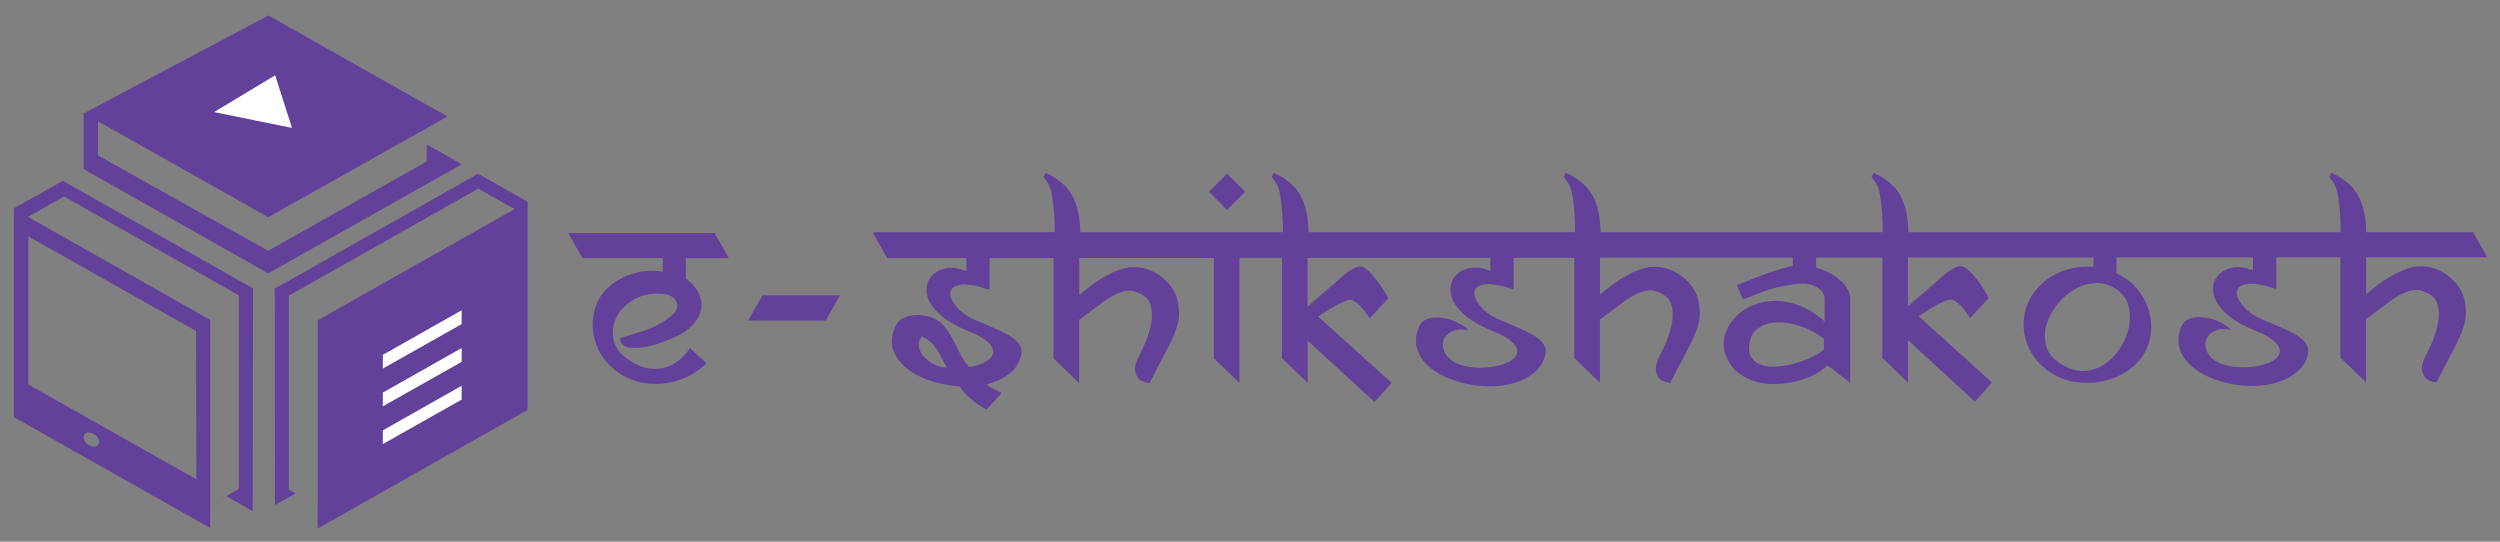<?xml version="1.0" encoding="UTF-8"?>
<svg id="a" xmlns="http://www.w3.org/2000/svg" viewBox="0 0 300 65"><rect x="0" y="0" width="300" height="65" fill="#808080" stroke="none"/><defs><style>.b,.c{fill:#63409a;}.d{fill:#fff;}.d,.c{fill-rule:evenodd;}</style></defs><g><path class="b" d="M87.46,30.97l-1.71-3.01h-17.57l1.71,3.01h9.64v1.64c-.68-.14-1.41-.16-2.17-.07-.76,.09-1.5,.29-2.2,.58-.71,.3-1.35,.68-1.93,1.16-.58,.48-1.04,1.03-1.38,1.64-.39,.73-.62,1.52-.7,2.36-.08,.84-.01,1.67,.21,2.48,.22,.81,.59,1.58,1.13,2.31,.54,.73,1.22,1.36,2.07,1.88,.87,.52,1.78,.86,2.73,1.01,.96,.15,1.89,.15,2.8,0,.91-.15,1.77-.43,2.58-.84,.81-.41,1.51-.92,2.1-1.54l-1.98-1.81c-.36,.57-.81,1.06-1.33,1.47-.52,.41-1.09,.7-1.71,.87-.62,.17-1.27,.2-1.97,.09-.7-.11-1.41-.41-2.14-.89-1.09-.68-1.76-1.5-1.98-2.46-.23-.96-.13-1.87,.29-2.73,.42-.87,1.11-1.58,2.07-2.15,.96-.57,2.07-.81,3.35-.72,.48,.02,.87,.12,1.16,.29,.3,.17,.51,.39,.63,.65,.12,.26,.14,.54,.05,.84-.09,.3-.3,.58-.62,.85-.52,.41-.98,.73-1.37,.96-.39,.23-.8,.43-1.25,.6-.44,.17-.95,.34-1.5,.5-.56,.16-1.25,.38-2.07,.65,.05,.62,.38,.98,.99,1.09,.62,.11,1.32,.09,2.12-.07,.8-.16,1.59-.39,2.38-.7,.79-.31,1.38-.58,1.79-.8,.57-.32,1.08-.73,1.54-1.23,.46-.5,.75-1.05,.89-1.64,.14-.59,.08-1.21-.17-1.86-.25-.65-.8-1.3-1.64-1.97v-2.43h5.16Z"/>
<polygon class="b" points="89.78 38.46 99.08 38.46 100.79 35.45 91.49 35.45 89.78 38.46"/>
<polygon class="b" points="149.43 23.01 147.24 20.85 145.09 23.01 147.24 25.19 149.43 23.01"/>
<path class="b" d="M104.76,27.96l1.71,3.01h9.5v1.57c-.96-.39-1.81-.5-2.55-.32-.74,.17-1.31,.51-1.71,1.01-.4,.5-.57,1.11-.51,1.83,.06,.72,.42,1.44,1.08,2.17,.46,.5,.93,.91,1.44,1.23,.5,.32,.99,.59,1.47,.82,.48,.23,.93,.43,1.35,.6,.42,.17,.78,.34,1.08,.5,.75,.46,1.22,.88,1.42,1.26,.19,.39,.19,.75,0,1.08-.19,.33-.54,.61-1.03,.84-.49,.23-1.05,.39-1.69,.48-.41-.41-.76-.9-1.04-1.47-.29-.57-.58-1.14-.87-1.71-.3-.57-.63-1.1-1.01-1.59-.38-.49-.86-.86-1.45-1.11-.36-.14-.77-.24-1.23-.31-.46-.07-.9-.07-1.33,0-.43,.07-.83,.22-1.2,.44-.36,.23-.63,.55-.79,.96-.43,1.03-.5,1.96-.19,2.8,.31,.84,.85,1.57,1.64,2.19,.79,.62,1.74,1.11,2.85,1.47,1.12,.36,2.26,.58,3.42,.65,.43,.59,.92,1.12,1.47,1.59,.55,.47,1.15,.86,1.81,1.18l1.81-1.98c-.46-.21-.81-.38-1.06-.51-.25-.14-.51-.31-.79-.51,1.03-.25,1.91-.65,2.67-1.2,.75-.55,1.25-1.3,1.5-2.26,.11-.46,.07-.85-.12-1.2-.19-.34-.49-.65-.89-.94-.4-.28-.87-.55-1.4-.79-.54-.24-1.08-.48-1.64-.72-.56-.24-1.1-.47-1.62-.7-.52-.23-.97-.49-1.33-.79-.46-.34-.84-.77-1.16-1.28-.32-.51-.42-.96-.29-1.35,.13-.39,.54-.63,1.25-.74,.71-.1,1.85,.1,3.42,.6v-3.79h7.67v12.03l3.08,2.97v-7.59l2.56-1.91c.66-.5,1.24-.87,1.73-1.11,.49-.24,.93-.39,1.32-.44,.39-.06,.74-.04,1.04,.05,.31,.09,.62,.23,.94,.41,.46,.25,.77,.62,.94,1.11,.17,.49,.23,1.05,.19,1.69-.05,.64-.2,1.33-.46,2.09-.26,.75-.6,1.53-1.01,2.32-.43,.82-.61,1.46-.53,1.91,.08,.46,.24,.8,.5,1.03,.3,.25,.71,.4,1.23,.44,.73-1.44,1.34-2.62,1.85-3.56,.5-.93,.89-1.74,1.16-2.43,.27-.68,.44-1.32,.5-1.9,.06-.58,0-1.25-.15-2-.14-.59-.38-1.13-.73-1.62-.35-.49-.77-.92-1.25-1.28-.48-.36-1-.64-1.56-.84-.56-.19-1.11-.29-1.66-.29-.71,0-1.42,.15-2.15,.46-.73,.31-1.4,.66-2.02,1.06-.62,.4-1.15,.78-1.59,1.15-.44,.36-.72,.59-.84,.68v-4.44h16.15v12.03l3.08,2.97v-15.01h5.09v12.03l3.08,2.97v-5.09l8.03,7.38,2.05-2.29-8.82-7.97c.68-.46,1.36-.87,2.03-1.25,.67-.38,1.21-.62,1.62-.74,.21-.05,.43,0,.67,.14,.24,.14,.47,.32,.7,.55,.23,.23,.44,.48,.65,.77,.21,.29,.38,.54,.51,.77l2.26-2.43c-.18-.32-.39-.67-.63-1.06-.24-.39-.5-.76-.79-1.13-.29-.36-.57-.69-.85-.97-.29-.28-.56-.48-.84-.6-.21-.09-.46-.07-.75,.05-.3,.13-.6,.29-.91,.5-.31,.21-.6,.43-.87,.68-.27,.25-.5,.46-.68,.62-.39,.32-.9,.76-1.54,1.32-.64,.56-1.25,1.1-1.85,1.62v-5.88h21.94v1.57c-.96-.39-1.81-.5-2.55-.32-.74,.17-1.31,.51-1.71,1.01-.4,.5-.57,1.11-.51,1.83,.06,.72,.42,1.44,1.08,2.17,.46,.5,.93,.91,1.44,1.23,.5,.32,.99,.59,1.47,.82,.48,.23,.93,.43,1.35,.6,.42,.17,.78,.34,1.08,.5,.84,.5,1.34,.97,1.5,1.4,.16,.43,.09,.82-.22,1.16-.31,.34-.79,.62-1.44,.82-.65,.21-1.36,.33-2.12,.38-.76,.05-1.52,0-2.26-.15-.74-.15-1.35-.4-1.83-.77-.48-.36-.78-.79-.91-1.26-.13-.48-.1-.91,.09-1.3,.18-.39,.52-.69,1.03-.91,.5-.22,1.13-.24,1.88-.09-.34-.36-.8-.68-1.38-.96-.58-.27-1.18-.45-1.79-.53-.62-.08-1.18-.04-1.69,.12-.51,.16-.87,.48-1.08,.96-.36,.89-.46,1.7-.27,2.44,.18,.74,.56,1.41,1.13,2,.57,.59,1.29,1.09,2.15,1.5,.87,.41,1.79,.72,2.77,.92,.98,.21,1.98,.3,2.99,.27,1.01-.02,1.95-.17,2.82-.44,.87-.27,1.62-.68,2.26-1.21,.64-.54,1.07-1.22,1.3-2.07,.11-.46,.07-.85-.12-1.2-.19-.34-.49-.65-.89-.94-.4-.28-.87-.55-1.4-.79-.54-.24-1.08-.48-1.64-.72-.56-.24-1.1-.47-1.62-.7-.52-.23-.97-.49-1.33-.79-.46-.34-.84-.77-1.16-1.28-.32-.51-.42-.96-.29-1.35,.12-.39,.54-.63,1.25-.74,.71-.1,1.85,.1,3.42,.6v-3.79h7.27v12.03l3.08,2.97v-7.59l2.56-1.91c.66-.5,1.24-.87,1.73-1.11,.49-.24,.93-.39,1.32-.44,.39-.06,.74-.04,1.04,.05,.31,.09,.62,.23,.94,.41,.46,.25,.77,.62,.94,1.11,.17,.49,.23,1.05,.19,1.69-.05,.64-.2,1.33-.46,2.09-.26,.75-.6,1.53-1.01,2.32-.43,.82-.61,1.46-.53,1.91,.08,.46,.24,.8,.5,1.03,.3,.25,.71,.4,1.23,.44,.73-1.44,1.34-2.62,1.85-3.56,.5-.93,.89-1.74,1.16-2.43,.27-.68,.44-1.32,.5-1.9,.06-.58,0-1.25-.15-2-.14-.59-.38-1.13-.73-1.62-.35-.49-.77-.92-1.25-1.28-.48-.36-1-.64-1.56-.84-.56-.19-1.11-.29-1.66-.29-.71,0-1.42,.15-2.15,.46-.73,.31-1.4,.66-2.02,1.06-.62,.4-1.15,.78-1.59,1.15-.44,.36-.72,.59-.84,.68v-4.44h23.14v.99s-.1,.03-.15,.03-.11,.01-.15,.03c-.62,.14-1.29,.33-2.03,.58-.74,.25-1.44,.5-2.1,.75-.75,.3-1.52,.6-2.29,.92l.75,1.71c.77-.3,1.39-.54,1.85-.72,.46-.18,.88-.34,1.26-.46,.39-.13,.8-.23,1.23-.32,.43-.09,1.01-.19,1.74-.31,1.03-.18,1.9-.1,2.62,.26,.72,.35,1.08,.86,1.08,1.52v2.67c-1.05-.93-2.11-1.59-3.2-1.97-1.08-.38-2.12-.54-3.11-.48-.99,.06-1.9,.3-2.73,.72-.83,.42-1.5,.96-2.02,1.61-.51,.65-.84,1.37-.99,2.17-.15,.8-.03,1.6,.36,2.39,.34,.75,.82,1.36,1.44,1.81,.62,.46,1.3,.79,2.05,.99,.75,.21,1.54,.3,2.38,.27,.83-.02,1.63-.13,2.41-.32,.77-.19,1.49-.46,2.15-.8,.66-.34,1.2-.72,1.61-1.13l2.73,2.12v-10.08c0-.39-.11-.77-.32-1.16-.22-.39-.51-.75-.89-1.08-.38-.33-.82-.63-1.32-.89-.5-.26-1.03-.47-1.57-.63v-1.2h7.95v12.03l3.08,2.97v-5.09l8.03,7.38,2.05-2.29-8.82-7.97c.68-.46,1.36-.87,2.03-1.25,.67-.38,1.21-.62,1.62-.74,.21-.05,.43,0,.67,.14,.24,.14,.47,.32,.7,.55,.23,.23,.44,.48,.65,.77,.21,.29,.38,.54,.51,.77l2.26-2.43c-.18-.32-.39-.67-.63-1.06-.24-.39-.5-.76-.79-1.13-.29-.36-.57-.69-.85-.97-.29-.28-.56-.48-.84-.6-.21-.09-.46-.07-.75,.05-.3,.13-.6,.29-.91,.5-.31,.21-.6,.43-.87,.68-.27,.25-.5,.46-.68,.62-.39,.32-.9,.76-1.54,1.32-.64,.56-1.25,1.1-1.85,1.62v-5.88h22.26v1.13c-.8-.07-1.58-.03-2.36,.12-.77,.15-1.49,.39-2.15,.73-.66,.34-1.26,.77-1.79,1.28-.54,.51-.97,1.08-1.32,1.69-.39,.73-.63,1.51-.72,2.34-.09,.83-.03,1.65,.19,2.46,.22,.81,.59,1.57,1.11,2.29,.52,.72,1.21,1.34,2.05,1.86,1.03,.62,2.1,.98,3.21,1.09,1.12,.11,2.19,.04,3.23-.22,1.04-.26,1.98-.69,2.82-1.3,.84-.6,1.49-1.34,1.95-2.2,.41-.77,.64-1.62,.7-2.53,.06-.91-.06-1.8-.36-2.67-.3-.87-.76-1.66-1.38-2.39-.63-.73-1.43-1.32-2.41-1.78v-1.91h16.37v1.57c-.96-.39-1.81-.5-2.55-.32-.74,.17-1.31,.51-1.71,1.01-.4,.5-.57,1.11-.51,1.83,.06,.72,.42,1.44,1.08,2.17,.46,.5,.93,.91,1.44,1.23,.5,.32,.99,.59,1.47,.82,.48,.23,.93,.43,1.35,.6,.42,.17,.78,.34,1.08,.5,.84,.5,1.34,.97,1.5,1.4,.16,.43,.09,.82-.22,1.16-.31,.34-.79,.62-1.44,.82-.65,.21-1.36,.33-2.12,.38-.76,.05-1.52,0-2.26-.15-.74-.15-1.35-.4-1.83-.77-.48-.36-.78-.79-.91-1.26-.13-.48-.1-.91,.09-1.3,.18-.39,.52-.69,1.03-.91,.5-.22,1.13-.24,1.88-.09-.34-.36-.8-.68-1.38-.96-.58-.27-1.18-.45-1.79-.53-.62-.08-1.18-.04-1.69,.12-.51,.16-.87,.48-1.08,.96-.36,.89-.46,1.7-.27,2.44,.18,.74,.56,1.41,1.13,2,.57,.59,1.29,1.09,2.15,1.5,.87,.41,1.79,.72,2.77,.92,.98,.21,1.98,.3,2.99,.27,1.01-.02,1.95-.17,2.82-.44,.87-.27,1.62-.68,2.26-1.21,.64-.54,1.07-1.22,1.3-2.07,.11-.46,.07-.85-.12-1.2-.19-.34-.49-.65-.89-.94-.4-.28-.87-.55-1.4-.79-.54-.24-1.08-.48-1.64-.72-.56-.24-1.1-.47-1.62-.7-.52-.23-.97-.49-1.33-.79-.46-.34-.84-.77-1.16-1.28-.32-.51-.42-.96-.29-1.35,.12-.39,.54-.63,1.25-.74,.71-.1,1.85,.1,3.42,.6v-3.79h7.7v12.03l3.08,2.97v-7.59l2.56-1.91c.66-.5,1.24-.87,1.73-1.11,.49-.24,.93-.39,1.32-.44,.39-.06,.74-.04,1.04,.05,.31,.09,.62,.23,.94,.41,.46,.25,.77,.62,.94,1.11,.17,.49,.23,1.05,.19,1.69-.05,.64-.2,1.33-.46,2.09-.26,.75-.6,1.53-1.01,2.32-.43,.82-.61,1.46-.53,1.91,.08,.46,.24,.8,.5,1.03,.3,.25,.71,.4,1.23,.44,.73-1.44,1.34-2.62,1.85-3.56,.5-.93,.89-1.74,1.16-2.43,.27-.68,.44-1.32,.5-1.9,.06-.58,0-1.25-.15-2-.14-.59-.38-1.13-.73-1.62-.35-.49-.77-.92-1.25-1.28-.48-.36-1-.64-1.56-.84-.56-.19-1.11-.29-1.66-.29-.71,0-1.42,.15-2.15,.46-.73,.31-1.4,.66-2.02,1.06-.62,.4-1.15,.78-1.59,1.15-.44,.36-.72,.59-.84,.68v-4.44h14.53l-1.71-3.01h-12.82c-.02-.96-.11-1.78-.26-2.48-.15-.7-.4-1.37-.77-2.03-.32-.52-.66-.95-1.03-1.26-.36-.32-.71-.58-1.03-.79-.39-.23-.75-.41-1.09-.55l-.24,.48c.05,.09,.11,.18,.21,.27,.07,.09,.14,.19,.22,.31,.08,.11,.17,.26,.26,.44,.16,.36,.28,.85,.38,1.47,.09,.62,.16,1.23,.21,1.85,.05,.73,.07,1.49,.07,2.29h-51.87c-.02-.96-.11-1.78-.26-2.48-.15-.7-.4-1.37-.77-2.03-.32-.52-.66-.95-1.03-1.26-.36-.32-.71-.58-1.03-.79-.39-.23-.75-.41-1.09-.55l-.24,.48c.05,.09,.11,.18,.21,.27,.07,.09,.14,.19,.22,.31,.08,.11,.16,.26,.26,.44,.16,.36,.28,.85,.38,1.47,.09,.62,.16,1.23,.21,1.85,.05,.73,.07,1.49,.07,2.29h-33.86c-.02-.96-.11-1.78-.26-2.48-.15-.7-.4-1.37-.77-2.03-.32-.52-.66-.95-1.03-1.26-.36-.32-.71-.58-1.03-.79-.39-.23-.75-.41-1.09-.55l-.24,.48c.05,.09,.11,.18,.21,.27,.07,.09,.14,.19,.22,.31,.08,.11,.17,.26,.26,.44,.16,.36,.28,.85,.38,1.47,.09,.62,.16,1.23,.21,1.85,.05,.73,.07,1.49,.07,2.29h-31.98c-.02-.96-.11-1.78-.26-2.48-.15-.7-.4-1.37-.77-2.03-.32-.52-.66-.95-1.03-1.26-.36-.32-.71-.58-1.03-.79-.39-.23-.75-.41-1.09-.55l-.24,.48c.05,.09,.11,.18,.21,.27,.07,.09,.14,.19,.22,.31,.08,.11,.17,.26,.26,.44,.16,.36,.28,.85,.38,1.47,.09,.62,.16,1.23,.21,1.85,.05,.73,.07,1.49,.07,2.29h-24.32c-.02-.96-.11-1.78-.26-2.48-.15-.7-.4-1.37-.77-2.03-.32-.52-.66-.95-1.03-1.26-.36-.32-.71-.58-1.03-.79-.39-.23-.75-.41-1.09-.55l-.24,.48c.05,.09,.11,.18,.21,.27,.07,.09,.14,.19,.22,.31,.08,.11,.17,.26,.26,.44,.16,.36,.28,.85,.38,1.47,.09,.62,.16,1.23,.21,1.85,.05,.73,.07,1.49,.07,2.29h-21.65Zm7.42,15.81c-.5-.24-.92-.54-1.26-.91-.34-.36-.56-.77-.65-1.21-.09-.44,.02-.87,.34-1.28,.39,.16,.73,.38,1.03,.65,.3,.27,.56,.58,.79,.92,.23,.34,.43,.7,.62,1.08,.18,.38,.38,.73,.58,1.08-.46,.02-.93-.09-1.44-.32Zm106.7-1.83c-.36,.32-.86,.63-1.49,.92-.63,.3-1.3,.55-2.02,.75-.72,.21-1.44,.33-2.15,.38-.72,.05-1.34-.02-1.88-.21-.54-.18-.94-.5-1.21-.96-.27-.46-.32-1.08-.14-1.88,.16-.73,.55-1.28,1.16-1.66,.62-.38,1.34-.58,2.19-.6,.84-.02,1.75,.13,2.73,.46,.98,.33,1.91,.84,2.8,1.52v1.26Zm35.24-7.11c.68,.5,1.12,1.16,1.32,1.97,.19,.81,.2,1.64,.02,2.5-.18,.85-.53,1.68-1.04,2.48-.51,.8-1.14,1.44-1.88,1.93-.74,.49-1.56,.76-2.46,.8-.9,.05-1.84-.24-2.82-.85-.89-.55-1.45-1.24-1.69-2.07-.24-.83-.25-1.68-.02-2.53,.23-.85,.65-1.67,1.26-2.46,.62-.79,1.33-1.41,2.14-1.88,.81-.47,1.67-.72,2.58-.75,.91-.03,1.78,.26,2.6,.87Z"/>
<path class="c" d="M1.66,50.05V25l5.89-3.3,22.81,12.91-.03,26.73-3.17-1.79-1.93,1.1-.02,2.7L1.66,50.05Zm21.91,7.47l-.05-17.81L3.4,28.37v17.77l20.17,11.38Zm-12.52-5.54c-.51-.19-.97,0-1.02,.42-.05,.42,.33,.93,.85,1.12,.51,.19,.97,0,1.02-.42,.05-.43-.33-.93-.85-1.12h0Zm14.18-13.59v22.25l3.43-1.97v-23.23L7.68,23.57l-4.33,2.45,21.88,12.37Z"/>
<path class="c" d="M63.31,49.19V24.21l-5.94-3.36-24.4,13.79,.02,25.96,2.47-1.39,2.66,1.5v2.71l25.19-14.23Zm-1.56-24.1l-23.63,13.35v22.26l-3.46-1.95v-23.27l22.74-12.85,4.35,2.46Z"/>
<path class="c" d="M53.69,13.97l-2.47,1.4v2l1.74,.94,2.44,1.41-23.22,13.08L10.03,20.29v-6.67L32.21,1.86l21.48,12.12Zm-2.47,1.4l-19.04,10.69L11.76,14.55v4.1l20.42,11.44,19.03-10.71v-4.02Z"/>
<polygon class="d" points="45.94 51.64 55.4 46.29 55.4 47.95 45.94 53.29 45.94 51.64"/>
<polygon class="d" points="45.94 47.11 55.4 41.76 55.4 43.42 45.94 48.76 45.94 47.11"/>
<polygon class="d" points="45.94 42.58 55.4 37.23 55.4 38.89 45.94 44.23 45.94 42.58"/>
<polygon class="d" points="35.04 15.35 25.68 13.45 33.02 9.04 35.04 15.35"/>
</g>
</svg>